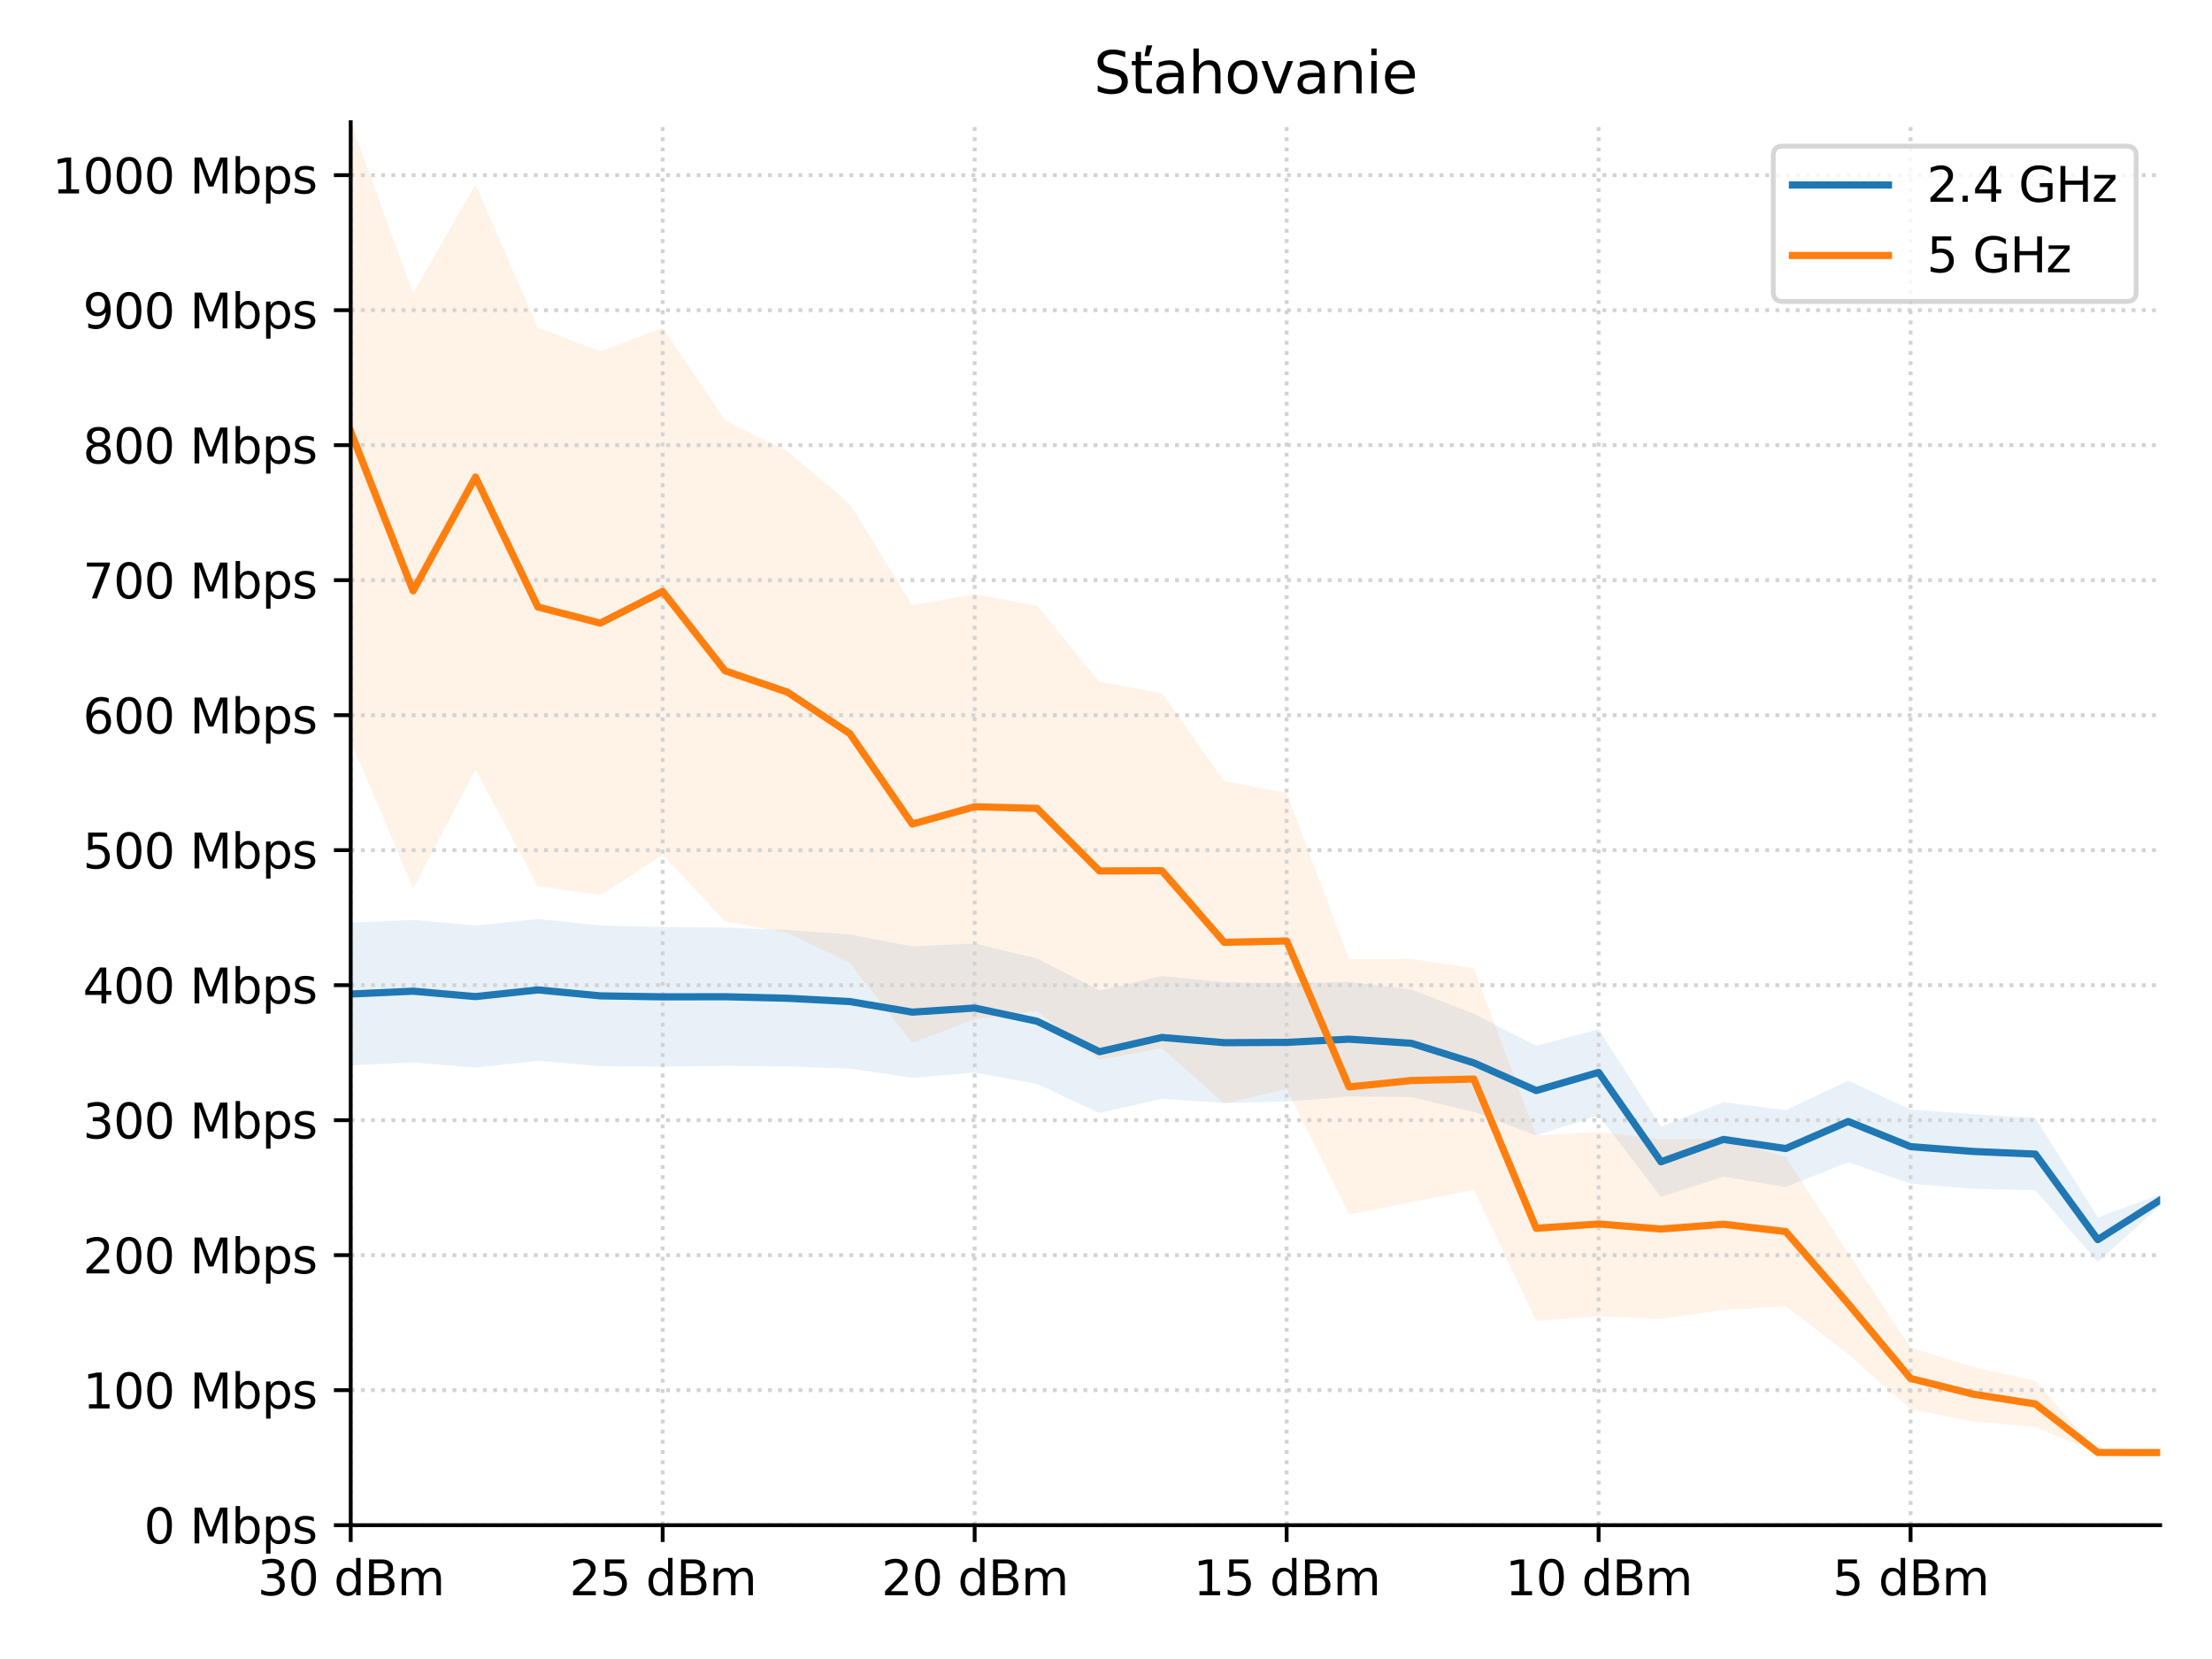 <?xml version="1.0" encoding="utf-8" standalone="no"?>
<!DOCTYPE svg PUBLIC "-//W3C//DTD SVG 1.1//EN"
  "http://www.w3.org/Graphics/SVG/1.1/DTD/svg11.dtd">
<svg xmlns:xlink="http://www.w3.org/1999/xlink" width="460.8pt" height="345.6pt" viewBox="0 0 460.8 345.6" xmlns="http://www.w3.org/2000/svg" version="1.1">
 <defs>
  <style type="text/css">*{stroke-linejoin: round; stroke-linecap: butt}</style>
 </defs>
 <g id="figure_1">
  <g id="patch_1">
   <path d="M 0 345.6 
L 460.8 345.6 
L 460.8 0 
L 0 0 
z
" style="fill: #ffffff"/>
  </g>
  <g id="axes_1">
   <g id="patch_2">
    <path d="M 73.06 317.72 
L 450 317.72 
L 450 25.44 
L 73.06 25.44 
z
" style="fill: #ffffff"/>
   </g>
   <g id="PolyCollection_1">
    <path d="M 450 248.818 
L 450 251.162 
L 437.002 262.889 
L 424.004 247.948 
L 411.006 247.648 
L 398.008 246.587 
L 385.01 242.114 
L 372.012 247.281 
L 359.014 245.118 
L 346.017 249.337 
L 333.019 232.37 
L 320.021 236.537 
L 307.023 231.638 
L 294.025 228.552 
L 281.027 228.41 
L 268.029 229.475 
L 255.031 229.79 
L 242.033 228.922 
L 229.035 231.851 
L 216.037 225.811 
L 203.039 223.442 
L 190.041 224.529 
L 177.043 222.611 
L 164.046 222.17 
L 151.048 222.045 
L 138.05 222.21 
L 125.052 222.106 
L 112.054 220.987 
L 99.056 222.412 
L 86.058 221.334 
L 73.06 221.935 
L 73.06 192.214 
L 73.06 192.214 
L 86.058 191.627 
L 99.056 192.805 
L 112.054 191.443 
L 125.052 192.802 
L 138.05 193.114 
L 151.048 193.23 
L 164.046 193.747 
L 177.043 194.675 
L 190.041 197.162 
L 203.039 196.532 
L 216.037 199.679 
L 229.035 206.323 
L 242.033 203.321 
L 255.031 204.627 
L 268.029 204.813 
L 281.027 204.545 
L 294.025 206.119 
L 307.023 211.196 
L 320.021 217.83 
L 333.019 214.424 
L 346.017 234.697 
L 359.014 229.606 
L 372.012 231.25 
L 385.01 225.132 
L 398.008 231.142 
L 411.006 232.082 
L 424.004 232.889 
L 437.002 253.596 
L 450 248.818 
z
" clip-path="url(#p3e27e88c09)" style="fill: #1f77b4; fill-opacity: 0.1"/>
   </g>
   <g id="PolyCollection_2">
    <path d="M 450 302.495 
L 450 302.698 
L 437.002 302.667 
L 424.004 297.28 
L 411.006 296.104 
L 398.008 293.589 
L 385.01 282.12 
L 372.012 272.099 
L 359.014 272.858 
L 346.017 274.747 
L 333.019 274.189 
L 320.021 275.164 
L 307.023 247.894 
L 294.025 250.42 
L 281.027 253.011 
L 268.029 226.856 
L 255.031 229.885 
L 242.033 218.371 
L 229.035 220.808 
L 216.037 210.609 
L 203.039 212.353 
L 190.041 217.259 
L 177.043 200.657 
L 164.046 194.321 
L 151.048 191.946 
L 138.05 178.11 
L 125.052 186.44 
L 112.054 184.636 
L 99.056 160.351 
L 86.058 185.073 
L 73.06 154.371 
L 73.06 25.44 
L 73.06 25.44 
L 86.058 61.113 
L 99.056 38.403 
L 112.054 68.27 
L 125.052 73.177 
L 138.05 68.299 
L 151.048 87.541 
L 164.046 94.061 
L 177.043 105.007 
L 190.041 126.077 
L 203.039 123.76 
L 216.037 126.196 
L 229.035 142.062 
L 242.033 144.382 
L 255.031 162.723 
L 268.029 165.194 
L 281.027 199.842 
L 294.025 199.759 
L 307.023 201.672 
L 320.021 236.579 
L 333.019 235.768 
L 346.017 237.306 
L 359.014 237.219 
L 372.012 241.017 
L 385.01 261.053 
L 398.008 280.724 
L 411.006 284.743 
L 424.004 287.666 
L 437.002 302.489 
L 450 302.495 
z
" clip-path="url(#p3e27e88c09)" style="fill: #ff7f0e; fill-opacity: 0.1"/>
   </g>
   <g id="matplotlib.axis_1">
    <g id="xtick_1">
     <g id="line2d_1">
      <path d="M 398.008 317.72 
L 398.008 25.44 
" clip-path="url(#p3e27e88c09)" style="fill: none; stroke-dasharray: 0.8,1.32; stroke-dashoffset: 0; stroke: #d3d3d3; stroke-width: 0.8"/>
     </g>
     <g id="line2d_2">
      <defs>
       <path id="m29eac2ae4e" d="M 0 0 
L 0 3.5 
" style="stroke: #000000; stroke-width: 0.8"/>
      </defs>
      <g>
       <use xlink:href="#m29eac2ae4e" x="398.008" y="317.72" style="stroke: #000000; stroke-width: 0.8"/>
      </g>
     </g>
     <g id="text_1">
      <!-- 5 dBm -->
      <g transform="translate(381.763 332.318)scale(0.1 -0.1)">
       <defs>
        <path id="DejaVuSans-35" d="M 691 4666 
L 3169 4666 
L 3169 4134 
L 1269 4134 
L 1269 2991 
Q 1406 3038 1543 3061 
Q 1681 3084 1819 3084 
Q 2600 3084 3056 2656 
Q 3513 2228 3513 1497 
Q 3513 744 3044 326 
Q 2575 -91 1722 -91 
Q 1428 -91 1123 -41 
Q 819 9 494 109 
L 494 744 
Q 775 591 1075 516 
Q 1375 441 1709 441 
Q 2250 441 2565 725 
Q 2881 1009 2881 1497 
Q 2881 1984 2565 2268 
Q 2250 2553 1709 2553 
Q 1456 2553 1204 2497 
Q 953 2441 691 2322 
L 691 4666 
z
" transform="scale(0.016)"/>
        <path id="DejaVuSans-20" transform="scale(0.016)"/>
        <path id="DejaVuSans-64" d="M 2906 2969 
L 2906 4863 
L 3481 4863 
L 3481 0 
L 2906 0 
L 2906 525 
Q 2725 213 2448 61 
Q 2172 -91 1784 -91 
Q 1150 -91 751 415 
Q 353 922 353 1747 
Q 353 2572 751 3078 
Q 1150 3584 1784 3584 
Q 2172 3584 2448 3432 
Q 2725 3281 2906 2969 
z
M 947 1747 
Q 947 1113 1208 752 
Q 1469 391 1925 391 
Q 2381 391 2643 752 
Q 2906 1113 2906 1747 
Q 2906 2381 2643 2742 
Q 2381 3103 1925 3103 
Q 1469 3103 1208 2742 
Q 947 2381 947 1747 
z
" transform="scale(0.016)"/>
        <path id="DejaVuSans-42" d="M 1259 2228 
L 1259 519 
L 2272 519 
Q 2781 519 3026 730 
Q 3272 941 3272 1375 
Q 3272 1813 3026 2020 
Q 2781 2228 2272 2228 
L 1259 2228 
z
M 1259 4147 
L 1259 2741 
L 2194 2741 
Q 2656 2741 2882 2914 
Q 3109 3088 3109 3444 
Q 3109 3797 2882 3972 
Q 2656 4147 2194 4147 
L 1259 4147 
z
M 628 4666 
L 2241 4666 
Q 2963 4666 3353 4366 
Q 3744 4066 3744 3513 
Q 3744 3084 3544 2831 
Q 3344 2578 2956 2516 
Q 3422 2416 3680 2098 
Q 3938 1781 3938 1306 
Q 3938 681 3513 340 
Q 3088 0 2303 0 
L 628 0 
L 628 4666 
z
" transform="scale(0.016)"/>
        <path id="DejaVuSans-6d" d="M 3328 2828 
Q 3544 3216 3844 3400 
Q 4144 3584 4550 3584 
Q 5097 3584 5394 3201 
Q 5691 2819 5691 2113 
L 5691 0 
L 5113 0 
L 5113 2094 
Q 5113 2597 4934 2840 
Q 4756 3084 4391 3084 
Q 3944 3084 3684 2787 
Q 3425 2491 3425 1978 
L 3425 0 
L 2847 0 
L 2847 2094 
Q 2847 2600 2669 2842 
Q 2491 3084 2119 3084 
Q 1678 3084 1418 2786 
Q 1159 2488 1159 1978 
L 1159 0 
L 581 0 
L 581 3500 
L 1159 3500 
L 1159 2956 
Q 1356 3278 1631 3431 
Q 1906 3584 2284 3584 
Q 2666 3584 2933 3390 
Q 3200 3197 3328 2828 
z
" transform="scale(0.016)"/>
       </defs>
       <use xlink:href="#DejaVuSans-35"/>
       <use xlink:href="#DejaVuSans-20" x="63.623"/>
       <use xlink:href="#DejaVuSans-64" x="95.41"/>
       <use xlink:href="#DejaVuSans-42" x="158.887"/>
       <use xlink:href="#DejaVuSans-6d" x="227.49"/>
      </g>
     </g>
    </g>
    <g id="xtick_2">
     <g id="line2d_3">
      <path d="M 333.019 317.72 
L 333.019 25.44 
" clip-path="url(#p3e27e88c09)" style="fill: none; stroke-dasharray: 0.8,1.32; stroke-dashoffset: 0; stroke: #d3d3d3; stroke-width: 0.8"/>
     </g>
     <g id="line2d_4">
      <g>
       <use xlink:href="#m29eac2ae4e" x="333.019" y="317.72" style="stroke: #000000; stroke-width: 0.8"/>
      </g>
     </g>
     <g id="text_2">
      <!-- 10 dBm -->
      <g transform="translate(313.592 332.318)scale(0.1 -0.1)">
       <defs>
        <path id="DejaVuSans-31" d="M 794 531 
L 1825 531 
L 1825 4091 
L 703 3866 
L 703 4441 
L 1819 4666 
L 2450 4666 
L 2450 531 
L 3481 531 
L 3481 0 
L 794 0 
L 794 531 
z
" transform="scale(0.016)"/>
        <path id="DejaVuSans-30" d="M 2034 4250 
Q 1547 4250 1301 3770 
Q 1056 3291 1056 2328 
Q 1056 1369 1301 889 
Q 1547 409 2034 409 
Q 2525 409 2770 889 
Q 3016 1369 3016 2328 
Q 3016 3291 2770 3770 
Q 2525 4250 2034 4250 
z
M 2034 4750 
Q 2819 4750 3233 4129 
Q 3647 3509 3647 2328 
Q 3647 1150 3233 529 
Q 2819 -91 2034 -91 
Q 1250 -91 836 529 
Q 422 1150 422 2328 
Q 422 3509 836 4129 
Q 1250 4750 2034 4750 
z
" transform="scale(0.016)"/>
       </defs>
       <use xlink:href="#DejaVuSans-31"/>
       <use xlink:href="#DejaVuSans-30" x="63.623"/>
       <use xlink:href="#DejaVuSans-20" x="127.246"/>
       <use xlink:href="#DejaVuSans-64" x="159.033"/>
       <use xlink:href="#DejaVuSans-42" x="222.51"/>
       <use xlink:href="#DejaVuSans-6d" x="291.113"/>
      </g>
     </g>
    </g>
    <g id="xtick_3">
     <g id="line2d_5">
      <path d="M 268.029 317.72 
L 268.029 25.44 
" clip-path="url(#p3e27e88c09)" style="fill: none; stroke-dasharray: 0.8,1.32; stroke-dashoffset: 0; stroke: #d3d3d3; stroke-width: 0.8"/>
     </g>
     <g id="line2d_6">
      <g>
       <use xlink:href="#m29eac2ae4e" x="268.029" y="317.72" style="stroke: #000000; stroke-width: 0.8"/>
      </g>
     </g>
     <g id="text_3">
      <!-- 15 dBm -->
      <g transform="translate(248.602 332.318)scale(0.1 -0.1)">
       <use xlink:href="#DejaVuSans-31"/>
       <use xlink:href="#DejaVuSans-35" x="63.623"/>
       <use xlink:href="#DejaVuSans-20" x="127.246"/>
       <use xlink:href="#DejaVuSans-64" x="159.033"/>
       <use xlink:href="#DejaVuSans-42" x="222.51"/>
       <use xlink:href="#DejaVuSans-6d" x="291.113"/>
      </g>
     </g>
    </g>
    <g id="xtick_4">
     <g id="line2d_7">
      <path d="M 203.039 317.72 
L 203.039 25.44 
" clip-path="url(#p3e27e88c09)" style="fill: none; stroke-dasharray: 0.8,1.32; stroke-dashoffset: 0; stroke: #d3d3d3; stroke-width: 0.8"/>
     </g>
     <g id="line2d_8">
      <g>
       <use xlink:href="#m29eac2ae4e" x="203.039" y="317.72" style="stroke: #000000; stroke-width: 0.8"/>
      </g>
     </g>
     <g id="text_4">
      <!-- 20 dBm -->
      <g transform="translate(183.613 332.318)scale(0.1 -0.1)">
       <defs>
        <path id="DejaVuSans-32" d="M 1228 531 
L 3431 531 
L 3431 0 
L 469 0 
L 469 531 
Q 828 903 1448 1529 
Q 2069 2156 2228 2338 
Q 2531 2678 2651 2914 
Q 2772 3150 2772 3378 
Q 2772 3750 2511 3984 
Q 2250 4219 1831 4219 
Q 1534 4219 1204 4116 
Q 875 4013 500 3803 
L 500 4441 
Q 881 4594 1212 4672 
Q 1544 4750 1819 4750 
Q 2544 4750 2975 4387 
Q 3406 4025 3406 3419 
Q 3406 3131 3298 2873 
Q 3191 2616 2906 2266 
Q 2828 2175 2409 1742 
Q 1991 1309 1228 531 
z
" transform="scale(0.016)"/>
       </defs>
       <use xlink:href="#DejaVuSans-32"/>
       <use xlink:href="#DejaVuSans-30" x="63.623"/>
       <use xlink:href="#DejaVuSans-20" x="127.246"/>
       <use xlink:href="#DejaVuSans-64" x="159.033"/>
       <use xlink:href="#DejaVuSans-42" x="222.51"/>
       <use xlink:href="#DejaVuSans-6d" x="291.113"/>
      </g>
     </g>
    </g>
    <g id="xtick_5">
     <g id="line2d_9">
      <path d="M 138.05 317.72 
L 138.05 25.44 
" clip-path="url(#p3e27e88c09)" style="fill: none; stroke-dasharray: 0.8,1.32; stroke-dashoffset: 0; stroke: #d3d3d3; stroke-width: 0.8"/>
     </g>
     <g id="line2d_10">
      <g>
       <use xlink:href="#m29eac2ae4e" x="138.05" y="317.72" style="stroke: #000000; stroke-width: 0.8"/>
      </g>
     </g>
     <g id="text_5">
      <!-- 25 dBm -->
      <g transform="translate(118.623 332.318)scale(0.1 -0.1)">
       <use xlink:href="#DejaVuSans-32"/>
       <use xlink:href="#DejaVuSans-35" x="63.623"/>
       <use xlink:href="#DejaVuSans-20" x="127.246"/>
       <use xlink:href="#DejaVuSans-64" x="159.033"/>
       <use xlink:href="#DejaVuSans-42" x="222.51"/>
       <use xlink:href="#DejaVuSans-6d" x="291.113"/>
      </g>
     </g>
    </g>
    <g id="xtick_6">
     <g id="line2d_11">
      <path d="M 73.06 317.72 
L 73.06 25.44 
" clip-path="url(#p3e27e88c09)" style="fill: none; stroke-dasharray: 0.8,1.32; stroke-dashoffset: 0; stroke: #d3d3d3; stroke-width: 0.8"/>
     </g>
     <g id="line2d_12">
      <g>
       <use xlink:href="#m29eac2ae4e" x="73.06" y="317.72" style="stroke: #000000; stroke-width: 0.8"/>
      </g>
     </g>
     <g id="text_6">
      <!-- 30 dBm -->
      <g transform="translate(53.633 332.318)scale(0.1 -0.1)">
       <defs>
        <path id="DejaVuSans-33" d="M 2597 2516 
Q 3050 2419 3304 2112 
Q 3559 1806 3559 1356 
Q 3559 666 3084 287 
Q 2609 -91 1734 -91 
Q 1441 -91 1130 -33 
Q 819 25 488 141 
L 488 750 
Q 750 597 1062 519 
Q 1375 441 1716 441 
Q 2309 441 2620 675 
Q 2931 909 2931 1356 
Q 2931 1769 2642 2001 
Q 2353 2234 1838 2234 
L 1294 2234 
L 1294 2753 
L 1863 2753 
Q 2328 2753 2575 2939 
Q 2822 3125 2822 3475 
Q 2822 3834 2567 4026 
Q 2313 4219 1838 4219 
Q 1578 4219 1281 4162 
Q 984 4106 628 3988 
L 628 4550 
Q 988 4650 1302 4700 
Q 1616 4750 1894 4750 
Q 2613 4750 3031 4423 
Q 3450 4097 3450 3541 
Q 3450 3153 3228 2886 
Q 3006 2619 2597 2516 
z
" transform="scale(0.016)"/>
       </defs>
       <use xlink:href="#DejaVuSans-33"/>
       <use xlink:href="#DejaVuSans-30" x="63.623"/>
       <use xlink:href="#DejaVuSans-20" x="127.246"/>
       <use xlink:href="#DejaVuSans-64" x="159.033"/>
       <use xlink:href="#DejaVuSans-42" x="222.51"/>
       <use xlink:href="#DejaVuSans-6d" x="291.113"/>
      </g>
     </g>
    </g>
   </g>
   <g id="matplotlib.axis_2">
    <g id="ytick_1">
     <g id="line2d_13">
      <path d="M 73.06 317.72 
L 450 317.72 
" clip-path="url(#p3e27e88c09)" style="fill: none; stroke-dasharray: 0.8,1.32; stroke-dashoffset: 0; stroke: #d3d3d3; stroke-width: 0.8"/>
     </g>
     <g id="line2d_14">
      <defs>
       <path id="m01f6ebd86a" d="M 0 0 
L -3.5 0 
" style="stroke: #000000; stroke-width: 0.8"/>
      </defs>
      <g>
       <use xlink:href="#m01f6ebd86a" x="73.06" y="317.72" style="stroke: #000000; stroke-width: 0.8"/>
      </g>
     </g>
     <g id="text_7">
      <!-- 0 Mbps -->
      <g transform="translate(29.985 321.519)scale(0.1 -0.1)">
       <defs>
        <path id="DejaVuSans-4d" d="M 628 4666 
L 1569 4666 
L 2759 1491 
L 3956 4666 
L 4897 4666 
L 4897 0 
L 4281 0 
L 4281 4097 
L 3078 897 
L 2444 897 
L 1241 4097 
L 1241 0 
L 628 0 
L 628 4666 
z
" transform="scale(0.016)"/>
        <path id="DejaVuSans-62" d="M 3116 1747 
Q 3116 2381 2855 2742 
Q 2594 3103 2138 3103 
Q 1681 3103 1420 2742 
Q 1159 2381 1159 1747 
Q 1159 1113 1420 752 
Q 1681 391 2138 391 
Q 2594 391 2855 752 
Q 3116 1113 3116 1747 
z
M 1159 2969 
Q 1341 3281 1617 3432 
Q 1894 3584 2278 3584 
Q 2916 3584 3314 3078 
Q 3713 2572 3713 1747 
Q 3713 922 3314 415 
Q 2916 -91 2278 -91 
Q 1894 -91 1617 61 
Q 1341 213 1159 525 
L 1159 0 
L 581 0 
L 581 4863 
L 1159 4863 
L 1159 2969 
z
" transform="scale(0.016)"/>
        <path id="DejaVuSans-70" d="M 1159 525 
L 1159 -1331 
L 581 -1331 
L 581 3500 
L 1159 3500 
L 1159 2969 
Q 1341 3281 1617 3432 
Q 1894 3584 2278 3584 
Q 2916 3584 3314 3078 
Q 3713 2572 3713 1747 
Q 3713 922 3314 415 
Q 2916 -91 2278 -91 
Q 1894 -91 1617 61 
Q 1341 213 1159 525 
z
M 3116 1747 
Q 3116 2381 2855 2742 
Q 2594 3103 2138 3103 
Q 1681 3103 1420 2742 
Q 1159 2381 1159 1747 
Q 1159 1113 1420 752 
Q 1681 391 2138 391 
Q 2594 391 2855 752 
Q 3116 1113 3116 1747 
z
" transform="scale(0.016)"/>
        <path id="DejaVuSans-73" d="M 2834 3397 
L 2834 2853 
Q 2591 2978 2328 3040 
Q 2066 3103 1784 3103 
Q 1356 3103 1142 2972 
Q 928 2841 928 2578 
Q 928 2378 1081 2264 
Q 1234 2150 1697 2047 
L 1894 2003 
Q 2506 1872 2764 1633 
Q 3022 1394 3022 966 
Q 3022 478 2636 193 
Q 2250 -91 1575 -91 
Q 1294 -91 989 -36 
Q 684 19 347 128 
L 347 722 
Q 666 556 975 473 
Q 1284 391 1588 391 
Q 1994 391 2212 530 
Q 2431 669 2431 922 
Q 2431 1156 2273 1281 
Q 2116 1406 1581 1522 
L 1381 1569 
Q 847 1681 609 1914 
Q 372 2147 372 2553 
Q 372 3047 722 3315 
Q 1072 3584 1716 3584 
Q 2034 3584 2315 3537 
Q 2597 3491 2834 3397 
z
" transform="scale(0.016)"/>
       </defs>
       <use xlink:href="#DejaVuSans-30"/>
       <use xlink:href="#DejaVuSans-20" x="63.623"/>
       <use xlink:href="#DejaVuSans-4d" x="95.41"/>
       <use xlink:href="#DejaVuSans-62" x="181.689"/>
       <use xlink:href="#DejaVuSans-70" x="245.166"/>
       <use xlink:href="#DejaVuSans-73" x="308.643"/>
      </g>
     </g>
    </g>
    <g id="ytick_2">
     <g id="line2d_15">
      <path d="M 73.06 289.597 
L 450 289.597 
" clip-path="url(#p3e27e88c09)" style="fill: none; stroke-dasharray: 0.8,1.32; stroke-dashoffset: 0; stroke: #d3d3d3; stroke-width: 0.8"/>
     </g>
     <g id="line2d_16">
      <g>
       <use xlink:href="#m01f6ebd86a" x="73.06" y="289.597" style="stroke: #000000; stroke-width: 0.8"/>
      </g>
     </g>
     <g id="text_8">
      <!-- 100 Mbps -->
      <g transform="translate(17.26 293.396)scale(0.1 -0.1)">
       <use xlink:href="#DejaVuSans-31"/>
       <use xlink:href="#DejaVuSans-30" x="63.623"/>
       <use xlink:href="#DejaVuSans-30" x="127.246"/>
       <use xlink:href="#DejaVuSans-20" x="190.869"/>
       <use xlink:href="#DejaVuSans-4d" x="222.656"/>
       <use xlink:href="#DejaVuSans-62" x="308.936"/>
       <use xlink:href="#DejaVuSans-70" x="372.412"/>
       <use xlink:href="#DejaVuSans-73" x="435.889"/>
      </g>
     </g>
    </g>
    <g id="ytick_3">
     <g id="line2d_17">
      <path d="M 73.06 261.474 
L 450 261.474 
" clip-path="url(#p3e27e88c09)" style="fill: none; stroke-dasharray: 0.8,1.32; stroke-dashoffset: 0; stroke: #d3d3d3; stroke-width: 0.8"/>
     </g>
     <g id="line2d_18">
      <g>
       <use xlink:href="#m01f6ebd86a" x="73.06" y="261.474" style="stroke: #000000; stroke-width: 0.8"/>
      </g>
     </g>
     <g id="text_9">
      <!-- 200 Mbps -->
      <g transform="translate(17.26 265.273)scale(0.1 -0.1)">
       <use xlink:href="#DejaVuSans-32"/>
       <use xlink:href="#DejaVuSans-30" x="63.623"/>
       <use xlink:href="#DejaVuSans-30" x="127.246"/>
       <use xlink:href="#DejaVuSans-20" x="190.869"/>
       <use xlink:href="#DejaVuSans-4d" x="222.656"/>
       <use xlink:href="#DejaVuSans-62" x="308.936"/>
       <use xlink:href="#DejaVuSans-70" x="372.412"/>
       <use xlink:href="#DejaVuSans-73" x="435.889"/>
      </g>
     </g>
    </g>
    <g id="ytick_4">
     <g id="line2d_19">
      <path d="M 73.06 233.351 
L 450 233.351 
" clip-path="url(#p3e27e88c09)" style="fill: none; stroke-dasharray: 0.8,1.32; stroke-dashoffset: 0; stroke: #d3d3d3; stroke-width: 0.8"/>
     </g>
     <g id="line2d_20">
      <g>
       <use xlink:href="#m01f6ebd86a" x="73.06" y="233.351" style="stroke: #000000; stroke-width: 0.8"/>
      </g>
     </g>
     <g id="text_10">
      <!-- 300 Mbps -->
      <g transform="translate(17.26 237.15)scale(0.1 -0.1)">
       <use xlink:href="#DejaVuSans-33"/>
       <use xlink:href="#DejaVuSans-30" x="63.623"/>
       <use xlink:href="#DejaVuSans-30" x="127.246"/>
       <use xlink:href="#DejaVuSans-20" x="190.869"/>
       <use xlink:href="#DejaVuSans-4d" x="222.656"/>
       <use xlink:href="#DejaVuSans-62" x="308.936"/>
       <use xlink:href="#DejaVuSans-70" x="372.412"/>
       <use xlink:href="#DejaVuSans-73" x="435.889"/>
      </g>
     </g>
    </g>
    <g id="ytick_5">
     <g id="line2d_21">
      <path d="M 73.06 205.228 
L 450 205.228 
" clip-path="url(#p3e27e88c09)" style="fill: none; stroke-dasharray: 0.8,1.32; stroke-dashoffset: 0; stroke: #d3d3d3; stroke-width: 0.8"/>
     </g>
     <g id="line2d_22">
      <g>
       <use xlink:href="#m01f6ebd86a" x="73.06" y="205.228" style="stroke: #000000; stroke-width: 0.8"/>
      </g>
     </g>
     <g id="text_11">
      <!-- 400 Mbps -->
      <g transform="translate(17.26 209.027)scale(0.1 -0.1)">
       <defs>
        <path id="DejaVuSans-34" d="M 2419 4116 
L 825 1625 
L 2419 1625 
L 2419 4116 
z
M 2253 4666 
L 3047 4666 
L 3047 1625 
L 3713 1625 
L 3713 1100 
L 3047 1100 
L 3047 0 
L 2419 0 
L 2419 1100 
L 313 1100 
L 313 1709 
L 2253 4666 
z
" transform="scale(0.016)"/>
       </defs>
       <use xlink:href="#DejaVuSans-34"/>
       <use xlink:href="#DejaVuSans-30" x="63.623"/>
       <use xlink:href="#DejaVuSans-30" x="127.246"/>
       <use xlink:href="#DejaVuSans-20" x="190.869"/>
       <use xlink:href="#DejaVuSans-4d" x="222.656"/>
       <use xlink:href="#DejaVuSans-62" x="308.936"/>
       <use xlink:href="#DejaVuSans-70" x="372.412"/>
       <use xlink:href="#DejaVuSans-73" x="435.889"/>
      </g>
     </g>
    </g>
    <g id="ytick_6">
     <g id="line2d_23">
      <path d="M 73.06 177.105 
L 450 177.105 
" clip-path="url(#p3e27e88c09)" style="fill: none; stroke-dasharray: 0.8,1.32; stroke-dashoffset: 0; stroke: #d3d3d3; stroke-width: 0.8"/>
     </g>
     <g id="line2d_24">
      <g>
       <use xlink:href="#m01f6ebd86a" x="73.06" y="177.105" style="stroke: #000000; stroke-width: 0.8"/>
      </g>
     </g>
     <g id="text_12">
      <!-- 500 Mbps -->
      <g transform="translate(17.26 180.904)scale(0.1 -0.1)">
       <use xlink:href="#DejaVuSans-35"/>
       <use xlink:href="#DejaVuSans-30" x="63.623"/>
       <use xlink:href="#DejaVuSans-30" x="127.246"/>
       <use xlink:href="#DejaVuSans-20" x="190.869"/>
       <use xlink:href="#DejaVuSans-4d" x="222.656"/>
       <use xlink:href="#DejaVuSans-62" x="308.936"/>
       <use xlink:href="#DejaVuSans-70" x="372.412"/>
       <use xlink:href="#DejaVuSans-73" x="435.889"/>
      </g>
     </g>
    </g>
    <g id="ytick_7">
     <g id="line2d_25">
      <path d="M 73.06 148.982 
L 450 148.982 
" clip-path="url(#p3e27e88c09)" style="fill: none; stroke-dasharray: 0.8,1.32; stroke-dashoffset: 0; stroke: #d3d3d3; stroke-width: 0.8"/>
     </g>
     <g id="line2d_26">
      <g>
       <use xlink:href="#m01f6ebd86a" x="73.06" y="148.982" style="stroke: #000000; stroke-width: 0.8"/>
      </g>
     </g>
     <g id="text_13">
      <!-- 600 Mbps -->
      <g transform="translate(17.26 152.781)scale(0.1 -0.1)">
       <defs>
        <path id="DejaVuSans-36" d="M 2113 2584 
Q 1688 2584 1439 2293 
Q 1191 2003 1191 1497 
Q 1191 994 1439 701 
Q 1688 409 2113 409 
Q 2538 409 2786 701 
Q 3034 994 3034 1497 
Q 3034 2003 2786 2293 
Q 2538 2584 2113 2584 
z
M 3366 4563 
L 3366 3988 
Q 3128 4100 2886 4159 
Q 2644 4219 2406 4219 
Q 1781 4219 1451 3797 
Q 1122 3375 1075 2522 
Q 1259 2794 1537 2939 
Q 1816 3084 2150 3084 
Q 2853 3084 3261 2657 
Q 3669 2231 3669 1497 
Q 3669 778 3244 343 
Q 2819 -91 2113 -91 
Q 1303 -91 875 529 
Q 447 1150 447 2328 
Q 447 3434 972 4092 
Q 1497 4750 2381 4750 
Q 2619 4750 2861 4703 
Q 3103 4656 3366 4563 
z
" transform="scale(0.016)"/>
       </defs>
       <use xlink:href="#DejaVuSans-36"/>
       <use xlink:href="#DejaVuSans-30" x="63.623"/>
       <use xlink:href="#DejaVuSans-30" x="127.246"/>
       <use xlink:href="#DejaVuSans-20" x="190.869"/>
       <use xlink:href="#DejaVuSans-4d" x="222.656"/>
       <use xlink:href="#DejaVuSans-62" x="308.936"/>
       <use xlink:href="#DejaVuSans-70" x="372.412"/>
       <use xlink:href="#DejaVuSans-73" x="435.889"/>
      </g>
     </g>
    </g>
    <g id="ytick_8">
     <g id="line2d_27">
      <path d="M 73.06 120.859 
L 450 120.859 
" clip-path="url(#p3e27e88c09)" style="fill: none; stroke-dasharray: 0.8,1.32; stroke-dashoffset: 0; stroke: #d3d3d3; stroke-width: 0.8"/>
     </g>
     <g id="line2d_28">
      <g>
       <use xlink:href="#m01f6ebd86a" x="73.06" y="120.859" style="stroke: #000000; stroke-width: 0.8"/>
      </g>
     </g>
     <g id="text_14">
      <!-- 700 Mbps -->
      <g transform="translate(17.26 124.658)scale(0.1 -0.1)">
       <defs>
        <path id="DejaVuSans-37" d="M 525 4666 
L 3525 4666 
L 3525 4397 
L 1831 0 
L 1172 0 
L 2766 4134 
L 525 4134 
L 525 4666 
z
" transform="scale(0.016)"/>
       </defs>
       <use xlink:href="#DejaVuSans-37"/>
       <use xlink:href="#DejaVuSans-30" x="63.623"/>
       <use xlink:href="#DejaVuSans-30" x="127.246"/>
       <use xlink:href="#DejaVuSans-20" x="190.869"/>
       <use xlink:href="#DejaVuSans-4d" x="222.656"/>
       <use xlink:href="#DejaVuSans-62" x="308.936"/>
       <use xlink:href="#DejaVuSans-70" x="372.412"/>
       <use xlink:href="#DejaVuSans-73" x="435.889"/>
      </g>
     </g>
    </g>
    <g id="ytick_9">
     <g id="line2d_29">
      <path d="M 73.06 92.736 
L 450 92.736 
" clip-path="url(#p3e27e88c09)" style="fill: none; stroke-dasharray: 0.8,1.32; stroke-dashoffset: 0; stroke: #d3d3d3; stroke-width: 0.8"/>
     </g>
     <g id="line2d_30">
      <g>
       <use xlink:href="#m01f6ebd86a" x="73.06" y="92.736" style="stroke: #000000; stroke-width: 0.8"/>
      </g>
     </g>
     <g id="text_15">
      <!-- 800 Mbps -->
      <g transform="translate(17.26 96.535)scale(0.1 -0.1)">
       <defs>
        <path id="DejaVuSans-38" d="M 2034 2216 
Q 1584 2216 1326 1975 
Q 1069 1734 1069 1313 
Q 1069 891 1326 650 
Q 1584 409 2034 409 
Q 2484 409 2743 651 
Q 3003 894 3003 1313 
Q 3003 1734 2745 1975 
Q 2488 2216 2034 2216 
z
M 1403 2484 
Q 997 2584 770 2862 
Q 544 3141 544 3541 
Q 544 4100 942 4425 
Q 1341 4750 2034 4750 
Q 2731 4750 3128 4425 
Q 3525 4100 3525 3541 
Q 3525 3141 3298 2862 
Q 3072 2584 2669 2484 
Q 3125 2378 3379 2068 
Q 3634 1759 3634 1313 
Q 3634 634 3220 271 
Q 2806 -91 2034 -91 
Q 1263 -91 848 271 
Q 434 634 434 1313 
Q 434 1759 690 2068 
Q 947 2378 1403 2484 
z
M 1172 3481 
Q 1172 3119 1398 2916 
Q 1625 2713 2034 2713 
Q 2441 2713 2670 2916 
Q 2900 3119 2900 3481 
Q 2900 3844 2670 4047 
Q 2441 4250 2034 4250 
Q 1625 4250 1398 4047 
Q 1172 3844 1172 3481 
z
" transform="scale(0.016)"/>
       </defs>
       <use xlink:href="#DejaVuSans-38"/>
       <use xlink:href="#DejaVuSans-30" x="63.623"/>
       <use xlink:href="#DejaVuSans-30" x="127.246"/>
       <use xlink:href="#DejaVuSans-20" x="190.869"/>
       <use xlink:href="#DejaVuSans-4d" x="222.656"/>
       <use xlink:href="#DejaVuSans-62" x="308.936"/>
       <use xlink:href="#DejaVuSans-70" x="372.412"/>
       <use xlink:href="#DejaVuSans-73" x="435.889"/>
      </g>
     </g>
    </g>
    <g id="ytick_10">
     <g id="line2d_31">
      <path d="M 73.06 64.613 
L 450 64.613 
" clip-path="url(#p3e27e88c09)" style="fill: none; stroke-dasharray: 0.8,1.32; stroke-dashoffset: 0; stroke: #d3d3d3; stroke-width: 0.8"/>
     </g>
     <g id="line2d_32">
      <g>
       <use xlink:href="#m01f6ebd86a" x="73.06" y="64.613" style="stroke: #000000; stroke-width: 0.8"/>
      </g>
     </g>
     <g id="text_16">
      <!-- 900 Mbps -->
      <g transform="translate(17.26 68.412)scale(0.1 -0.1)">
       <defs>
        <path id="DejaVuSans-39" d="M 703 97 
L 703 672 
Q 941 559 1184 500 
Q 1428 441 1663 441 
Q 2288 441 2617 861 
Q 2947 1281 2994 2138 
Q 2813 1869 2534 1725 
Q 2256 1581 1919 1581 
Q 1219 1581 811 2004 
Q 403 2428 403 3163 
Q 403 3881 828 4315 
Q 1253 4750 1959 4750 
Q 2769 4750 3195 4129 
Q 3622 3509 3622 2328 
Q 3622 1225 3098 567 
Q 2575 -91 1691 -91 
Q 1453 -91 1209 -44 
Q 966 3 703 97 
z
M 1959 2075 
Q 2384 2075 2632 2365 
Q 2881 2656 2881 3163 
Q 2881 3666 2632 3958 
Q 2384 4250 1959 4250 
Q 1534 4250 1286 3958 
Q 1038 3666 1038 3163 
Q 1038 2656 1286 2365 
Q 1534 2075 1959 2075 
z
" transform="scale(0.016)"/>
       </defs>
       <use xlink:href="#DejaVuSans-39"/>
       <use xlink:href="#DejaVuSans-30" x="63.623"/>
       <use xlink:href="#DejaVuSans-30" x="127.246"/>
       <use xlink:href="#DejaVuSans-20" x="190.869"/>
       <use xlink:href="#DejaVuSans-4d" x="222.656"/>
       <use xlink:href="#DejaVuSans-62" x="308.936"/>
       <use xlink:href="#DejaVuSans-70" x="372.412"/>
       <use xlink:href="#DejaVuSans-73" x="435.889"/>
      </g>
     </g>
    </g>
    <g id="ytick_11">
     <g id="line2d_33">
      <path d="M 73.06 36.49 
L 450 36.49 
" clip-path="url(#p3e27e88c09)" style="fill: none; stroke-dasharray: 0.8,1.32; stroke-dashoffset: 0; stroke: #d3d3d3; stroke-width: 0.8"/>
     </g>
     <g id="line2d_34">
      <g>
       <use xlink:href="#m01f6ebd86a" x="73.06" y="36.49" style="stroke: #000000; stroke-width: 0.8"/>
      </g>
     </g>
     <g id="text_17">
      <!-- 1000 Mbps -->
      <g transform="translate(10.898 40.289)scale(0.1 -0.1)">
       <use xlink:href="#DejaVuSans-31"/>
       <use xlink:href="#DejaVuSans-30" x="63.623"/>
       <use xlink:href="#DejaVuSans-30" x="127.246"/>
       <use xlink:href="#DejaVuSans-30" x="190.869"/>
       <use xlink:href="#DejaVuSans-20" x="254.492"/>
       <use xlink:href="#DejaVuSans-4d" x="286.279"/>
       <use xlink:href="#DejaVuSans-62" x="372.559"/>
       <use xlink:href="#DejaVuSans-70" x="436.035"/>
       <use xlink:href="#DejaVuSans-73" x="499.512"/>
      </g>
     </g>
    </g>
   </g>
   <g id="line2d_35">
    <path d="M 450 249.99 
L 437.002 258.242 
L 424.004 240.419 
L 411.006 239.865 
L 398.008 238.864 
L 385.01 233.623 
L 372.012 239.265 
L 359.014 237.362 
L 346.017 242.017 
L 333.019 223.397 
L 320.021 227.183 
L 307.023 221.417 
L 294.025 217.336 
L 281.027 216.478 
L 268.029 217.144 
L 255.031 217.209 
L 242.033 216.121 
L 229.035 219.087 
L 216.037 212.745 
L 203.039 209.987 
L 190.041 210.846 
L 177.043 208.643 
L 164.046 207.958 
L 151.048 207.638 
L 138.05 207.662 
L 125.052 207.454 
L 112.054 206.215 
L 99.056 207.608 
L 86.058 206.48 
L 73.06 207.074 
" clip-path="url(#p3e27e88c09)" style="fill: none; stroke: #1f77b4; stroke-width: 1.5; stroke-linecap: square"/>
   </g>
   <g id="line2d_36">
    <path d="M 450 302.597 
L 437.002 302.578 
L 424.004 292.473 
L 411.006 290.424 
L 398.008 287.157 
L 385.01 271.587 
L 372.012 256.558 
L 359.014 255.038 
L 346.017 256.026 
L 333.019 254.979 
L 320.021 255.872 
L 307.023 224.783 
L 294.025 225.089 
L 281.027 226.426 
L 268.029 196.025 
L 255.031 196.304 
L 242.033 181.377 
L 229.035 181.435 
L 216.037 168.402 
L 203.039 168.056 
L 190.041 171.668 
L 177.043 152.832 
L 164.046 144.191 
L 151.048 139.743 
L 138.05 123.204 
L 125.052 129.809 
L 112.054 126.453 
L 99.056 99.377 
L 86.058 123.093 
L 73.06 89.905 
" clip-path="url(#p3e27e88c09)" style="fill: none; stroke: #ff7f0e; stroke-width: 1.5; stroke-linecap: square"/>
   </g>
   <g id="patch_3">
    <path d="M 73.06 317.72 
L 73.06 25.44 
" style="fill: none; stroke: #000000; stroke-width: 0.8; stroke-linejoin: miter; stroke-linecap: square"/>
   </g>
   <g id="patch_4">
    <path d="M 73.06 317.72 
L 450 317.72 
" style="fill: none; stroke: #000000; stroke-width: 0.8; stroke-linejoin: miter; stroke-linecap: square"/>
   </g>
   <g id="text_18">
    <!-- Sťahovanie -->
    <g transform="translate(227.829 19.44)scale(0.12 -0.12)">
     <defs>
      <path id="DejaVuSans-53" d="M 3425 4513 
L 3425 3897 
Q 3066 4069 2747 4153 
Q 2428 4238 2131 4238 
Q 1616 4238 1336 4038 
Q 1056 3838 1056 3469 
Q 1056 3159 1242 3001 
Q 1428 2844 1947 2747 
L 2328 2669 
Q 3034 2534 3370 2195 
Q 3706 1856 3706 1288 
Q 3706 609 3251 259 
Q 2797 -91 1919 -91 
Q 1588 -91 1214 -16 
Q 841 59 441 206 
L 441 856 
Q 825 641 1194 531 
Q 1563 422 1919 422 
Q 2459 422 2753 634 
Q 3047 847 3047 1241 
Q 3047 1584 2836 1778 
Q 2625 1972 2144 2069 
L 1759 2144 
Q 1053 2284 737 2584 
Q 422 2884 422 3419 
Q 422 4038 858 4394 
Q 1294 4750 2059 4750 
Q 2388 4750 2728 4690 
Q 3069 4631 3425 4513 
z
" transform="scale(0.016)"/>
      <path id="DejaVuSans-165" d="M 1172 4494 
L 1172 3500 
L 2356 3500 
L 2356 3053 
L 1172 3053 
L 1172 1153 
Q 1172 725 1289 603 
Q 1406 481 1766 481 
L 2356 481 
L 2356 0 
L 1766 0 
Q 1100 0 847 248 
Q 594 497 594 1153 
L 594 3053 
L 172 3053 
L 172 3500 
L 594 3500 
L 594 4494 
L 1172 4494 
z
M 1772 5206 
L 2394 5206 
L 2028 4031 
L 1550 4031 
L 1772 5206 
z
" transform="scale(0.016)"/>
      <path id="DejaVuSans-61" d="M 2194 1759 
Q 1497 1759 1228 1600 
Q 959 1441 959 1056 
Q 959 750 1161 570 
Q 1363 391 1709 391 
Q 2188 391 2477 730 
Q 2766 1069 2766 1631 
L 2766 1759 
L 2194 1759 
z
M 3341 1997 
L 3341 0 
L 2766 0 
L 2766 531 
Q 2569 213 2275 61 
Q 1981 -91 1556 -91 
Q 1019 -91 701 211 
Q 384 513 384 1019 
Q 384 1609 779 1909 
Q 1175 2209 1959 2209 
L 2766 2209 
L 2766 2266 
Q 2766 2663 2505 2880 
Q 2244 3097 1772 3097 
Q 1472 3097 1187 3025 
Q 903 2953 641 2809 
L 641 3341 
Q 956 3463 1253 3523 
Q 1550 3584 1831 3584 
Q 2591 3584 2966 3190 
Q 3341 2797 3341 1997 
z
" transform="scale(0.016)"/>
      <path id="DejaVuSans-68" d="M 3513 2113 
L 3513 0 
L 2938 0 
L 2938 2094 
Q 2938 2591 2744 2837 
Q 2550 3084 2163 3084 
Q 1697 3084 1428 2787 
Q 1159 2491 1159 1978 
L 1159 0 
L 581 0 
L 581 4863 
L 1159 4863 
L 1159 2956 
Q 1366 3272 1645 3428 
Q 1925 3584 2291 3584 
Q 2894 3584 3203 3211 
Q 3513 2838 3513 2113 
z
" transform="scale(0.016)"/>
      <path id="DejaVuSans-6f" d="M 1959 3097 
Q 1497 3097 1228 2736 
Q 959 2375 959 1747 
Q 959 1119 1226 758 
Q 1494 397 1959 397 
Q 2419 397 2687 759 
Q 2956 1122 2956 1747 
Q 2956 2369 2687 2733 
Q 2419 3097 1959 3097 
z
M 1959 3584 
Q 2709 3584 3137 3096 
Q 3566 2609 3566 1747 
Q 3566 888 3137 398 
Q 2709 -91 1959 -91 
Q 1206 -91 779 398 
Q 353 888 353 1747 
Q 353 2609 779 3096 
Q 1206 3584 1959 3584 
z
" transform="scale(0.016)"/>
      <path id="DejaVuSans-76" d="M 191 3500 
L 800 3500 
L 1894 563 
L 2988 3500 
L 3597 3500 
L 2284 0 
L 1503 0 
L 191 3500 
z
" transform="scale(0.016)"/>
      <path id="DejaVuSans-6e" d="M 3513 2113 
L 3513 0 
L 2938 0 
L 2938 2094 
Q 2938 2591 2744 2837 
Q 2550 3084 2163 3084 
Q 1697 3084 1428 2787 
Q 1159 2491 1159 1978 
L 1159 0 
L 581 0 
L 581 3500 
L 1159 3500 
L 1159 2956 
Q 1366 3272 1645 3428 
Q 1925 3584 2291 3584 
Q 2894 3584 3203 3211 
Q 3513 2838 3513 2113 
z
" transform="scale(0.016)"/>
      <path id="DejaVuSans-69" d="M 603 3500 
L 1178 3500 
L 1178 0 
L 603 0 
L 603 3500 
z
M 603 4863 
L 1178 4863 
L 1178 4134 
L 603 4134 
L 603 4863 
z
" transform="scale(0.016)"/>
      <path id="DejaVuSans-65" d="M 3597 1894 
L 3597 1613 
L 953 1613 
Q 991 1019 1311 708 
Q 1631 397 2203 397 
Q 2534 397 2845 478 
Q 3156 559 3463 722 
L 3463 178 
Q 3153 47 2828 -22 
Q 2503 -91 2169 -91 
Q 1331 -91 842 396 
Q 353 884 353 1716 
Q 353 2575 817 3079 
Q 1281 3584 2069 3584 
Q 2775 3584 3186 3129 
Q 3597 2675 3597 1894 
z
M 3022 2063 
Q 3016 2534 2758 2815 
Q 2500 3097 2075 3097 
Q 1594 3097 1305 2825 
Q 1016 2553 972 2059 
L 3022 2063 
z
" transform="scale(0.016)"/>
     </defs>
     <use xlink:href="#DejaVuSans-53"/>
     <use xlink:href="#DejaVuSans-165" x="63.477"/>
     <use xlink:href="#DejaVuSans-61" x="102.686"/>
     <use xlink:href="#DejaVuSans-68" x="163.965"/>
     <use xlink:href="#DejaVuSans-6f" x="227.344"/>
     <use xlink:href="#DejaVuSans-76" x="288.525"/>
     <use xlink:href="#DejaVuSans-61" x="347.705"/>
     <use xlink:href="#DejaVuSans-6e" x="408.984"/>
     <use xlink:href="#DejaVuSans-69" x="472.363"/>
     <use xlink:href="#DejaVuSans-65" x="500.146"/>
    </g>
   </g>
   <g id="legend_1">
    <g id="patch_5">
     <path d="M 371.402 62.796 
L 443 62.796 
Q 445 62.796 445 60.796 
L 445 32.44 
Q 445 30.44 443 30.44 
L 371.402 30.44 
Q 369.402 30.44 369.402 32.44 
L 369.402 60.796 
Q 369.402 62.796 371.402 62.796 
z
" style="fill: #ffffff; opacity: 0.8; stroke: #cccccc; stroke-linejoin: miter"/>
    </g>
    <g id="line2d_37">
     <path d="M 373.402 38.538 
L 383.402 38.538 
L 393.402 38.538 
" style="fill: none; stroke: #1f77b4; stroke-width: 1.5; stroke-linecap: square"/>
    </g>
    <g id="text_19">
     <!-- 2.4 GHz -->
     <g transform="translate(401.402 42.038)scale(0.1 -0.1)">
      <defs>
       <path id="DejaVuSans-2e" d="M 684 794 
L 1344 794 
L 1344 0 
L 684 0 
L 684 794 
z
" transform="scale(0.016)"/>
       <path id="DejaVuSans-a0" transform="scale(0.016)"/>
       <path id="DejaVuSans-47" d="M 3809 666 
L 3809 1919 
L 2778 1919 
L 2778 2438 
L 4434 2438 
L 4434 434 
Q 4069 175 3628 42 
Q 3188 -91 2688 -91 
Q 1594 -91 976 548 
Q 359 1188 359 2328 
Q 359 3472 976 4111 
Q 1594 4750 2688 4750 
Q 3144 4750 3555 4637 
Q 3966 4525 4313 4306 
L 4313 3634 
Q 3963 3931 3569 4081 
Q 3175 4231 2741 4231 
Q 1884 4231 1454 3753 
Q 1025 3275 1025 2328 
Q 1025 1384 1454 906 
Q 1884 428 2741 428 
Q 3075 428 3337 486 
Q 3600 544 3809 666 
z
" transform="scale(0.016)"/>
       <path id="DejaVuSans-48" d="M 628 4666 
L 1259 4666 
L 1259 2753 
L 3553 2753 
L 3553 4666 
L 4184 4666 
L 4184 0 
L 3553 0 
L 3553 2222 
L 1259 2222 
L 1259 0 
L 628 0 
L 628 4666 
z
" transform="scale(0.016)"/>
       <path id="DejaVuSans-7a" d="M 353 3500 
L 3084 3500 
L 3084 2975 
L 922 459 
L 3084 459 
L 3084 0 
L 275 0 
L 275 525 
L 2438 3041 
L 353 3041 
L 353 3500 
z
" transform="scale(0.016)"/>
      </defs>
      <use xlink:href="#DejaVuSans-32"/>
      <use xlink:href="#DejaVuSans-2e" x="63.623"/>
      <use xlink:href="#DejaVuSans-34" x="95.41"/>
      <use xlink:href="#DejaVuSans-a0" x="159.033"/>
      <use xlink:href="#DejaVuSans-47" x="190.82"/>
      <use xlink:href="#DejaVuSans-48" x="268.311"/>
      <use xlink:href="#DejaVuSans-7a" x="343.506"/>
     </g>
    </g>
    <g id="line2d_38">
     <path d="M 373.402 53.217 
L 383.402 53.217 
L 393.402 53.217 
" style="fill: none; stroke: #ff7f0e; stroke-width: 1.5; stroke-linecap: square"/>
    </g>
    <g id="text_20">
     <!-- 5 GHz -->
     <g transform="translate(401.402 56.717)scale(0.1 -0.1)">
      <use xlink:href="#DejaVuSans-35"/>
      <use xlink:href="#DejaVuSans-a0" x="63.623"/>
      <use xlink:href="#DejaVuSans-47" x="95.41"/>
      <use xlink:href="#DejaVuSans-48" x="172.9"/>
      <use xlink:href="#DejaVuSans-7a" x="248.096"/>
     </g>
    </g>
   </g>
  </g>
 </g>
 <defs>
  <clipPath id="p3e27e88c09">
   <rect x="73.06" y="25.44" width="376.94" height="292.28"/>
  </clipPath>
 </defs>
</svg>

